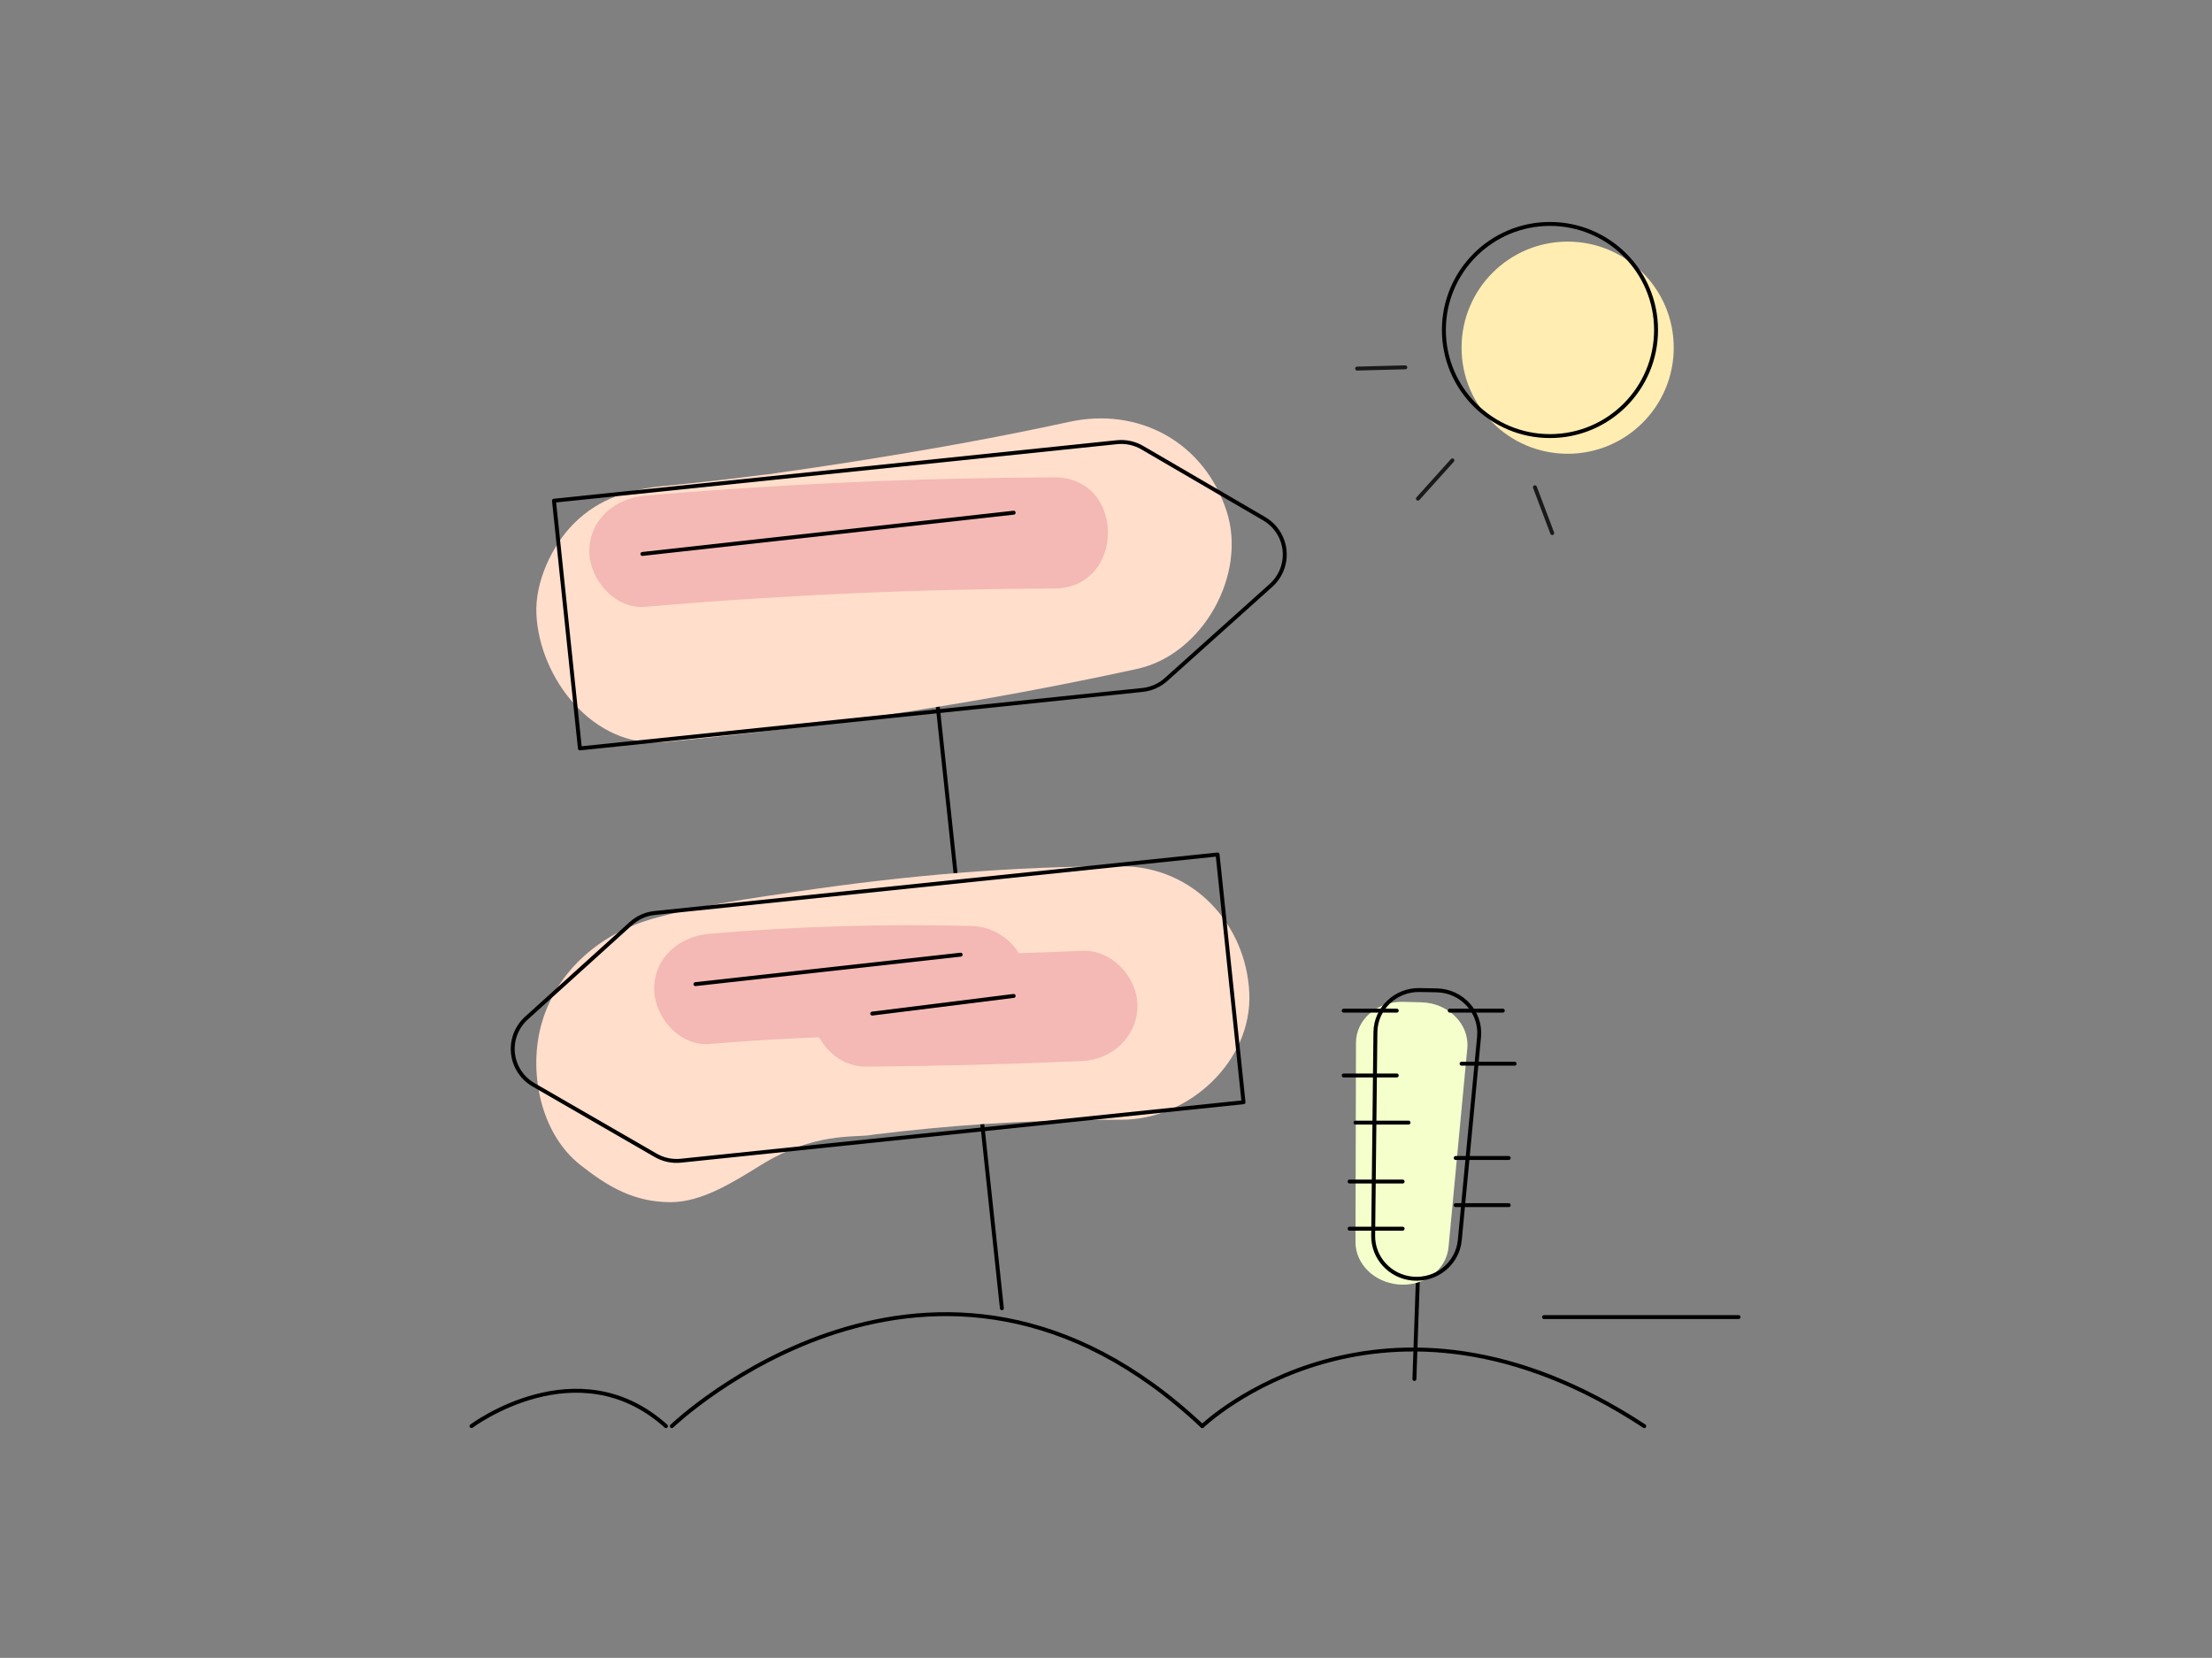 <svg width="563" height="422" viewBox="0 0 563 422" fill="none" xmlns="http://www.w3.org/2000/svg">
<rect x="0" y="0" width="563" height="422" fill="#808080" stroke="none"/>
<g id="areaNotFound">
<g id="Group 69">
<path id="Fill 1" fill-rule="evenodd" clip-rule="evenodd" d="M426 88.5C426 103.412 413.911 115.5 399 115.5C384.088 115.5 372 103.412 372 88.5C372 73.588 384.088 61.5 399 61.5C413.911 61.5 426 73.588 426 88.5Z" fill="#FFEDB2"/>
<path id="Stroke 3" d="M235.5 150L255 333" stroke="black" stroke-linecap="round" stroke-linejoin="round"/>
<path id="Stroke 5" d="M363 264L360 351" stroke="black" stroke-linecap="round" stroke-linejoin="round"/>
<path id="Fill 7" fill-rule="evenodd" clip-rule="evenodd" d="M355.863 326.943C362.391 327.544 368.129 323.293 368.682 317.451L373.457 266.839C374.037 260.689 368.655 255.298 361.76 255.122L357.11 255.004C350.522 254.836 345.141 259.512 345.126 265.418L345 316.149C344.986 321.683 349.711 326.378 355.863 326.943Z" fill="#F4FFCC"/>
<path id="Stroke 9" fill-rule="evenodd" clip-rule="evenodd" d="M359.525 325.452V325.452C365.601 326.009 370.985 321.621 371.55 315.651L376.451 263.942C377.047 257.658 372.082 252.202 365.659 252.083L361.329 252.002C355.194 251.888 350.139 256.708 350.072 262.737L349.501 314.527C349.439 320.176 353.798 324.929 359.525 325.452Z" stroke="black" stroke-linecap="round" stroke-linejoin="round"/>
<path id="Stroke 11" d="M372 270.75H385.5" stroke="black" stroke-linecap="round" stroke-linejoin="round"/>
<path id="Stroke 13" d="M370.5 294.75H384" stroke="black" stroke-linecap="round" stroke-linejoin="round"/>
<path id="Stroke 15" d="M370.5 306.75H384" stroke="black" stroke-linecap="round" stroke-linejoin="round"/>
<path id="Stroke 17" d="M342 273.75H355.5" stroke="black" stroke-linecap="round" stroke-linejoin="round"/>
<path id="Stroke 21" d="M345.416 93.819L357.681 93.498" stroke="#191919" stroke-linecap="round" stroke-linejoin="round"/>
<path id="Stroke 25" d="M360.897 126.925L369.67 117.177" stroke="#191919" stroke-linecap="round" stroke-linejoin="round"/>
<path id="Stroke 29" d="M395.073 135.687L390.669 124.023" stroke="#191919" stroke-linecap="round" stroke-linejoin="round"/>
<path id="Stroke 31" d="M345 285.75H358.5" stroke="black" stroke-linecap="round" stroke-linejoin="round"/>
<path id="Stroke 33" d="M343.5 300.75H357" stroke="black" stroke-linecap="round" stroke-linejoin="round"/>
<path id="Stroke 35" d="M343.5 312.75H357" stroke="black" stroke-linecap="round" stroke-linejoin="round"/>
<path id="Stroke 37" d="M369 257.25H382.5" stroke="black" stroke-linecap="round" stroke-linejoin="round"/>
<path id="Stroke 39" d="M342 257.25H355.5" stroke="black" stroke-linecap="round" stroke-linejoin="round"/>
<path id="Stroke 41" fill-rule="evenodd" clip-rule="evenodd" d="M421.5 84C421.5 98.912 409.411 111 394.5 111C379.588 111 367.5 98.912 367.5 84C367.5 69.088 379.588 57 394.5 57C409.411 57 421.5 69.088 421.5 84Z" stroke="black" stroke-linecap="round" stroke-linejoin="round"/>
<path id="Stroke 43" d="M171 363C171 363 237.897 298.875 306 363" stroke="black" stroke-linecap="round" stroke-linejoin="round"/>
<path id="Stroke 45" d="M306 363C306 363 351.742 319.125 418.5 363" stroke="black" stroke-linecap="round" stroke-linejoin="round"/>
<path id="Stroke 47" d="M393 335.25H442.5" stroke="black" stroke-linecap="round" stroke-linejoin="round"/>
<path id="Stroke 49" d="M120 363C120 363 146.992 342.75 169.5 363" stroke="black" stroke-linecap="round" stroke-linejoin="round"/>
<path id="Fill 51" fill-rule="evenodd" clip-rule="evenodd" d="M285.496 220.501C257.855 220.442 230.45 222.865 203.119 226.898C190.831 228.709 178.088 230.464 166.121 233.848C152.97 237.568 141.86 246.923 137.945 260.203C134.37 272.324 137.352 288.394 147.738 296.554C154.766 302.076 161.359 306 170.703 306C178.669 306 186.784 300.814 193.666 296.554C207.092 288.244 217.235 289.557 221.566 288.93C222.747 288.757 223.929 288.59 225.111 288.427C220.814 288.993 219.908 289.119 222.395 288.804C224.766 288.536 227.133 288.229 229.506 287.967C248.1 285.913 266.789 284.968 285.496 285.009C302.485 285.046 318.757 270.148 317.973 252.755C317.183 235.249 303.704 220.54 285.496 220.501Z" fill="#FFDECC"/>
<path id="Fill 53" fill-rule="evenodd" clip-rule="evenodd" d="M169.166 188.883C209.458 185.021 249.863 178.903 289.413 170.262C306.117 166.611 317.442 146.295 312.213 130.163C306.528 112.62 289.952 103.485 272.057 107.395C253.999 111.34 235.788 114.577 217.531 117.45C212.764 118.2 207.99 118.921 203.213 119.613C200.853 119.956 198.492 120.281 196.132 120.616C189.436 121.569 204.161 119.576 195.864 120.651C186.981 121.803 178.084 122.832 169.166 123.687C160.317 124.536 152.572 126.755 146.083 133.234C140.421 138.89 136.158 148.166 136.522 156.285C137.252 172.551 150.963 190.628 169.166 188.883Z" fill="#FFDECC"/>
<path id="Stroke 55" fill-rule="evenodd" clip-rule="evenodd" d="M166.748 293.998C168.717 295.174 171.016 295.68 173.295 295.443L316.5 280.559L309.901 217.5L166.611 232.391C164.331 232.628 162.187 233.598 160.503 235.151L133.973 259.157C131.477 261.419 130.207 264.729 130.557 268.075C130.907 271.42 132.835 274.402 135.746 276.1L166.748 293.998Z" stroke="black" stroke-linecap="round" stroke-linejoin="round"/>
<path id="Stroke 57" fill-rule="evenodd" clip-rule="evenodd" d="M296.901 172.859C295.217 174.413 293.077 175.381 290.794 175.618L147.599 190.5L141 127.447L284.279 112.557C286.561 112.32 288.859 112.827 290.826 114L321.753 132.032C324.667 133.731 326.593 136.71 326.943 140.056C327.292 143.399 326.025 146.712 323.527 148.973L296.901 172.859Z" stroke="black" stroke-linecap="round" stroke-linejoin="round"/>
<path id="Fill 59" fill-rule="evenodd" clip-rule="evenodd" d="M164.171 154.46C198.811 151.483 233.546 149.924 268.313 149.789C286.544 149.717 286.58 121.428 268.313 121.5C233.546 121.635 198.811 123.194 164.171 126.172C156.547 126.827 150 132.203 150 140.315C150 147.46 156.503 155.119 164.171 154.46Z" fill="#F4B9B4"/>
<path id="Fill 61" fill-rule="evenodd" clip-rule="evenodd" d="M275.416 242.022C270.047 242.254 264.678 242.451 259.308 242.627C256.823 238.547 252.293 235.823 247.229 235.695C224.984 235.131 202.755 235.79 180.583 237.674C173.004 238.316 166.5 243.662 166.5 251.705C166.5 258.799 172.96 266.384 180.583 265.738C189.869 264.95 199.167 264.389 208.47 264.03C210.86 268.308 215.152 271.543 220.476 271.5C238.798 271.349 257.111 270.879 275.416 270.087C283.018 269.759 289.5 263.873 289.5 256.055C289.5 248.708 283.052 241.692 275.416 242.022Z" fill="#F4B9B4"/>
<path id="Stroke 63" d="M163.5 141L258 130.5" stroke="black" stroke-linecap="round" stroke-linejoin="round"/>
<path id="Stroke 65" d="M177 250.5L244.5 243" stroke="black" stroke-linecap="round" stroke-linejoin="round"/>
<path id="Stroke 67" d="M222 258L258 253.5" stroke="black" stroke-linecap="round" stroke-linejoin="round"/>
</g>
</g>
</svg>
